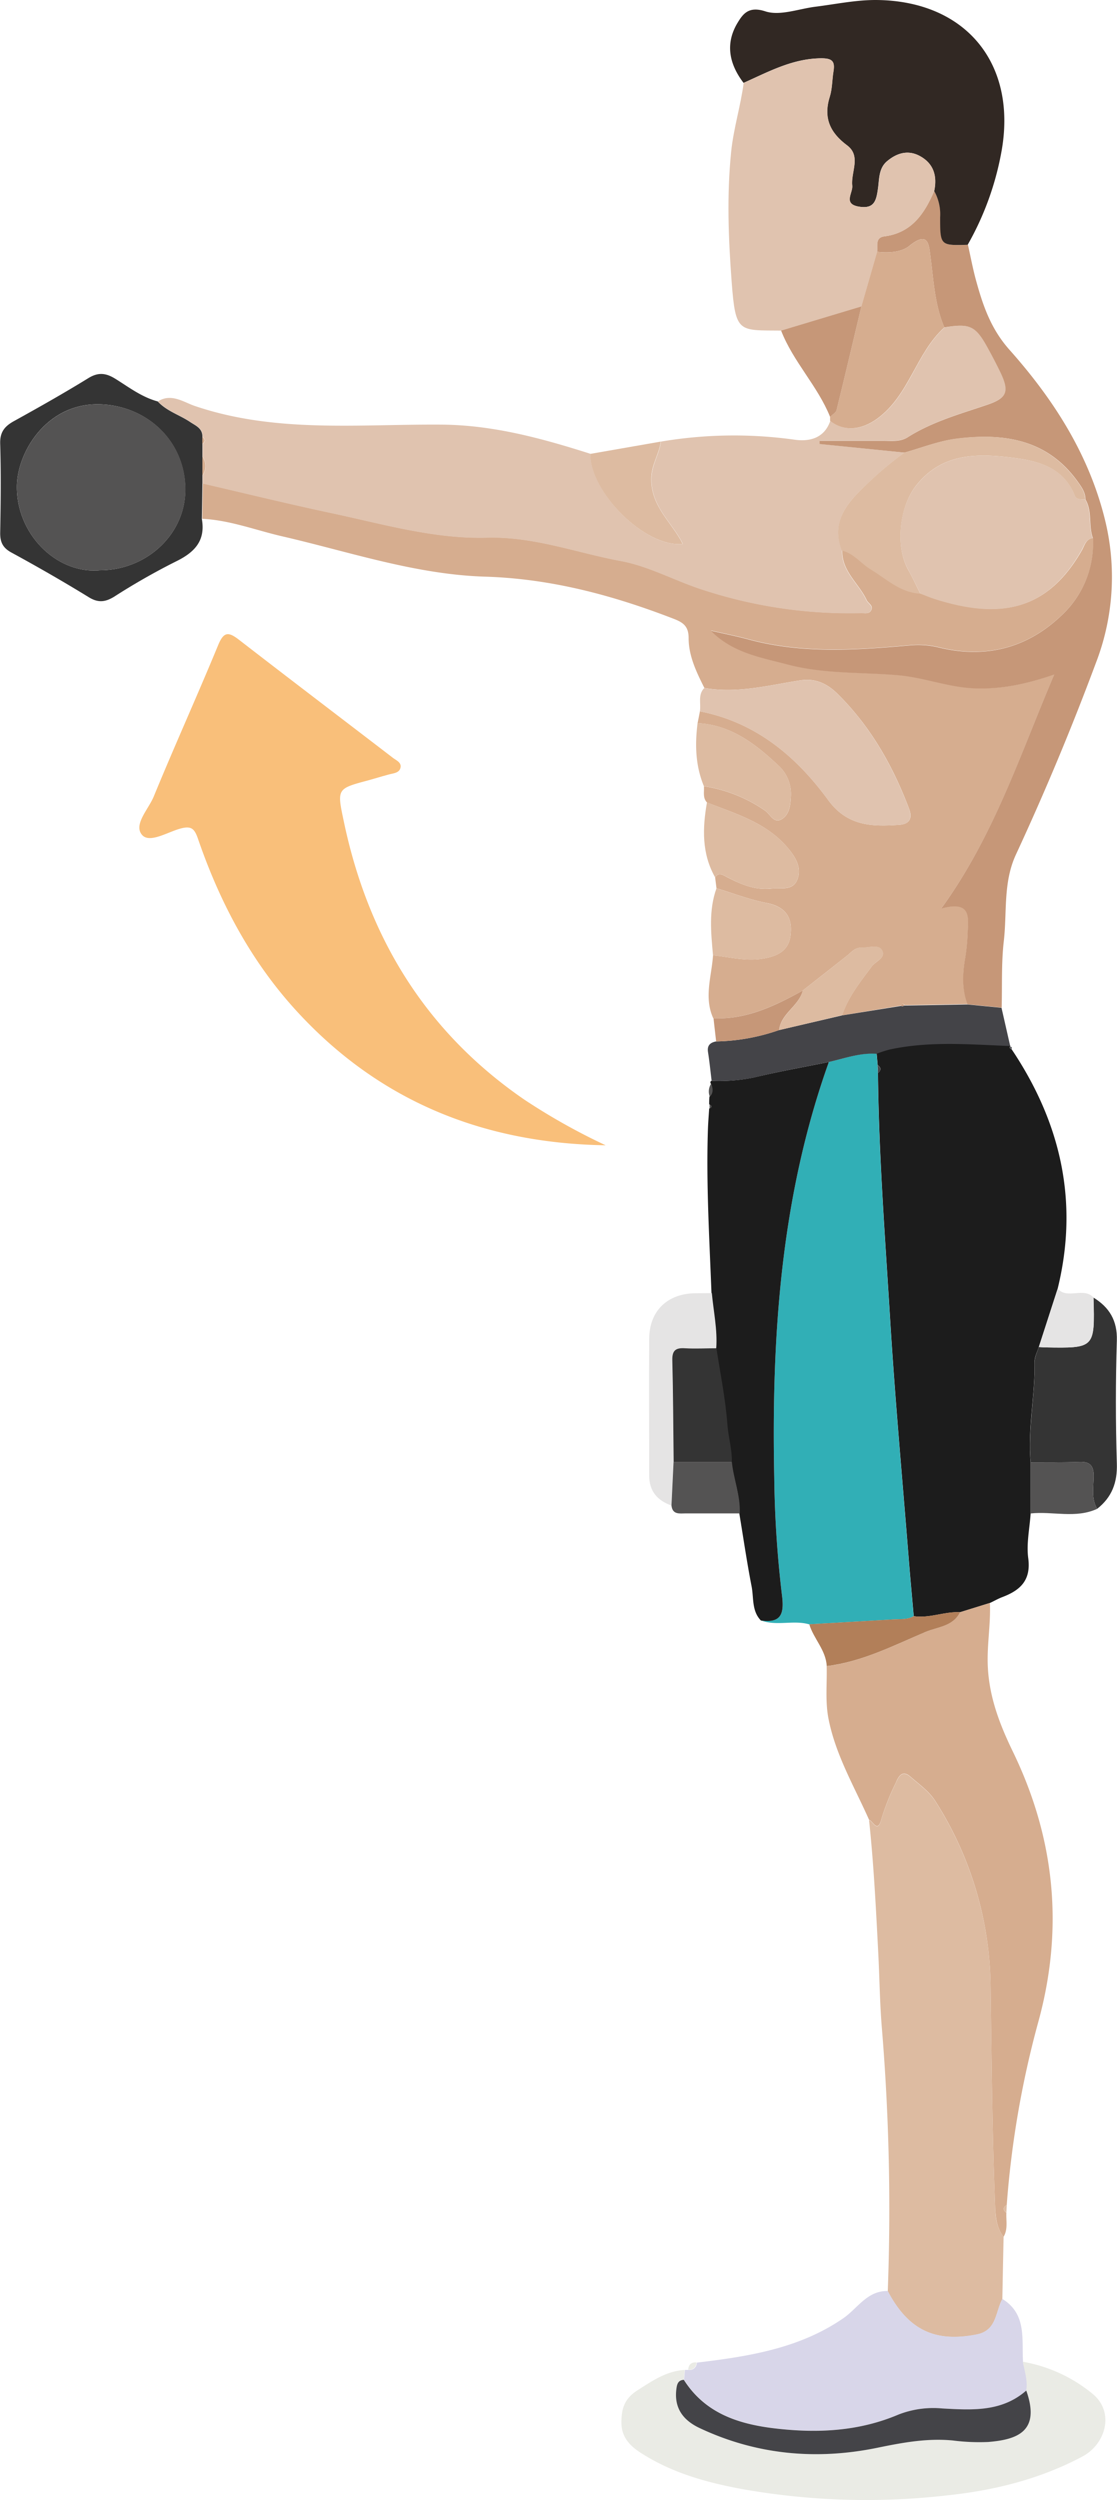 <svg xmlns="http://www.w3.org/2000/svg" viewBox="0 0 283.88 635.21"><title>ex_d2_3_1</title><g id="Layer_2" data-name="Layer 2"><g id="Layer_1-2" data-name="Layer 1"><path d="M181.28,258.74c-2.44-5.32-.42-10.66-.07-16,4.07.39,8.12,1.5,12.24.9,3.5-.51,6.87-1.66,7.44-5.8.64-4.58-1.1-7.45-6.07-8.41-4.32-.84-8.49-2.46-12.73-3.74-.11-.91-.23-1.83-.34-2.74.9-1.38,1.75-.75,2.88-.16,3.51,1.82,7.09,3.41,11.26,3,2.41-.26,5.46.59,6.65-2.07,1.32-2.93-.14-5.64-2.18-8.11-5.42-6.57-13.25-8.76-20.69-11.72-1.14-1.2-.65-2.72-.78-4.12a37.18,37.18,0,0,1,15.53,6.19c1.35.9,2.27,3.57,4.46,2.05,1.69-1.17,2-3.28,2.1-5.36a9.83,9.83,0,0,0-2.75-7.77c-5.9-5.59-12.24-10.68-20.94-11.14.2-1,.4-2,.59-3,14.16,2.77,24.45,11.39,32.61,22.55,4.88,6.67,11.26,6.79,18.14,6.28,2.26-.17,3.43-1.4,2.39-4.13-4.15-10.94-9.81-20.91-18.19-29.18-2.55-2.51-5.55-4-9.41-3.4-8.08,1.24-16.1,3.43-24.41,1.93-2-4-4-8.1-4-12.66,0-2.89-1.25-3.92-3.74-4.88-15.49-6-31.23-10.22-48-10.73-17.65-.54-34.44-6.3-51.52-10.24-6.76-1.56-13.31-4.11-20.34-4.46q.07-4.47.14-9c10.93,2.52,21.83,5.2,32.8,7.54,13,2.77,26.09,6.6,39.48,6.23,11.88-.33,22.7,3.84,34,5.93,7.33,1.35,14.2,5.28,21.49,7.52a119.84,119.84,0,0,0,39.5,5.72c.94,0,2.16.36,2.64-.81s-.82-1.64-1.2-2.48c-2-4.26-6.37-7.34-6.2-12.64,3,.71,4.85,3.29,7.36,4.81,4,2.43,7.52,5.9,12.6,6.15,1.24.47,2.46,1,3.72,1.4,16,5,28.2,3.39,37.21-12.36.72-1.26,1-2.9,2.87-3.13a25,25,0,0,1-6.9,18.52c-8.85,9.1-19.76,12.28-32.19,9.26a22.22,22.22,0,0,0-7.37-.56c-13.72,1.23-27.42,2.17-41-1.48-3.2-.87-6.45-1.51-9.68-2.25,5.51,5.6,12.67,6.78,19.63,8.62,9.23,2.43,18.73,1.89,28.08,2.71,6.63.59,12.78,3.1,19.44,3.33s13-1,20.13-3.52c-8.79,20.61-15.3,41-28.72,59.47,7.76-2.14,6.89,2.26,6.73,6.14a49.35,49.35,0,0,1-.63,6.4c-.67,3.9-.89,7.92.6,11.78l-16,.28c-.38-.46-.69-.37-.95.11L214,258c1.57-4.74,4.66-8.54,7.57-12.47,1-1.34,3.78-2.22,2.5-4.19-.93-1.44-3.42-.47-5.21-.55-1.47-.06-2.35,1-3.38,1.86-3.82,3.06-7.69,6.06-11.53,9.08C196.89,255.58,189.68,259.08,181.28,258.74Z" fill="#d6ad8f"/><path d="M257.08,266.57c12.51,18.64,17.15,38.78,11.72,60.87L264,342.26c-.38,1.25-1.1,2.5-1.07,3.74.16,8.55-1.79,17-1,25.57l0,13c-.25,3.78-1.1,7.64-.61,11.32.75,5.63-2,8.18-6.62,9.92-1.07.41-2.07,1-3.1,1.47l-7.6,2.36c-4-.2-7.77,1.61-11.78,1-.43-5-.9-9.9-1.29-14.86-1.61-20.17-3.46-40.33-4.7-60.53-1.28-20.85-2.89-41.71-3.1-62.62.86-.69.87-1.35-.07-2l-.27-3a31.59,31.59,0,0,1,3.25-1.06c10.18-2.23,20.46-1.3,30.73-.91l0,.15A.45.45,0,0,0,257.08,266.57Z" fill="#1c1c1c"/><path d="M214,139.88c-.17,5.3,4.23,8.38,6.2,12.64.38.84,1.69,1.34,1.2,2.48s-1.7.78-2.64.81a119.84,119.84,0,0,1-39.5-5.72c-7.29-2.24-14.16-6.17-21.49-7.52-11.26-2.09-22.08-6.26-34-5.93-13.39.37-26.43-3.46-39.48-6.23-11-2.34-21.87-5-32.8-7.54,0-.69,0-1.38,0-2.06a4.25,4.25,0,0,0,0-4.81c0-1.07,0-2.13,0-3.19.77-.6.77-1.2,0-1.81.05-2.23-1.75-2.87-3.22-3.85-2.68-1.77-5.88-2.71-8.13-5.16,3.37-2.17,6.6.22,9.31,1.14,20.57,7,41.76,4.6,62.76,4.76,13.16.1,25.55,3.5,37.89,7.43-.23,9.56,13.84,23.94,23.46,22.89-2.7-5.44-7.95-9.31-8-16.37,0-3.76,2-6.37,2.42-9.64a111.36,111.36,0,0,1,33.9-.49c3.82.56,7.62-.33,9.15-4.81,3.34,2.74,7.81,2.53,12.05-.58,8.09-5.93,9.75-16.58,17-23.14,6.66-1.08,7.92-.44,11.37,5.84,1,1.75,1.87,3.51,2.74,5.3,2.47,5.08,1.9,6.75-3.29,8.5-6.88,2.33-13.91,4.28-20.13,8.22-1.95,1.24-4.16.91-6.29.91-5.38,0-10.76,0-16.14,0v.84L229.88,115a86.82,86.82,0,0,0-9.76,8.22C215.16,127.85,211.19,132.53,214,139.88Z" fill="#e0c3af"/><path d="M153.93,291c-30.37-.49-56.58-10.73-77.52-33-12.15-12.88-20.36-28.19-26.08-44.84-.91-2.63-1.7-3.4-4.52-2.62-3.28.9-7.85,3.83-9.74,1.56-2.18-2.61,1.67-6.49,3-9.71,5.3-12.9,11.06-25.6,16.38-38.49,1.42-3.43,2.61-3.41,5.28-1.35,13,10.06,26.08,20,39.12,30,.88.67,2.31,1.21,1.91,2.61-.35,1.25-1.76,1.31-2.87,1.61-1.76.47-3.51,1-5.27,1.5-8,2.13-8,2.12-6.26,10.35,6.16,29.51,20.82,53.55,45.9,70.78A160.05,160.05,0,0,0,153.93,291Z" fill="#f9bf7a"/><path d="M223.11,272.65c.21,20.91,1.82,41.77,3.1,62.62,1.24,20.2,3.09,40.36,4.7,60.53.39,5,.86,9.91,1.29,14.86-1.51.88-3.19.71-4.83.8l-21.72,1.26c-4-1.16-8.28.51-12.28-1,5.37.76,5.95-1.92,5.35-6.53a277.29,277.29,0,0,1-1.95-29.81c-.72-35.89,1.65-71.38,13.88-105.57,4-.91,7.91-2.37,12.12-2.13l.27,3C223.07,271.34,223.09,272,223.11,272.65Z" fill="#31afb6"/><path d="M255.06,568.33q-.17,7.92-.32,15.84c-1.77,3.27-1.4,8-6.48,9-10.65,2.1-17.44-1.16-22.64-11a559.4,559.4,0,0,0-1.48-66.65c-.55-6.44-.6-12.92-.94-19.38-.58-11.25-1.14-22.5-2.34-33.71,1.08.35,2.19,3.6,3.18-.31a60.05,60.05,0,0,1,3.65-9.14c.69-1.59,1.62-3.29,3.65-1.53,2.23,1.94,4.81,3.76,6.35,6.2a89.23,89.23,0,0,1,14.07,47.15c.26,18.72.4,37.45,1.16,56.16C253,563.5,253.33,566.14,255.06,568.33Z" fill="#ddbba1"/><path d="M255.06,568.33c-1.73-2.19-2-4.83-2.14-7.43-.76-18.71-.9-37.44-1.16-56.16a89.23,89.23,0,0,0-14.07-47.15c-1.54-2.44-4.12-4.26-6.35-6.2-2-1.76-3-.06-3.65,1.53a60.05,60.05,0,0,0-3.65,9.14c-1,3.91-2.1.66-3.18.31-3.74-8.43-8.5-16.45-10.3-25.66-.87-4.44-.34-8.91-.47-13.37,9-1.1,17-5.23,25.18-8.7,3-1.29,6.95-1.4,8.71-5l7.6-2.36c.24,5.48-.82,10.9-.52,16.42.41,7.64,3,14.41,6.29,21.22,10.8,22.21,13.11,45.23,6.41,69.25a244.64,244.64,0,0,0-7.9,46.06c-1,.62-1,1.28-.09,2C255.66,564.25,256.21,566.39,255.06,568.33Z" fill="#d6ad8f"/><path d="M229.88,115l-21.59-2.19V112c5.38,0,10.76,0,16.14,0,2.13,0,4.34.33,6.29-.91,6.22-3.94,13.25-5.89,20.13-8.22,5.19-1.75,5.76-3.42,3.29-8.5-.87-1.79-1.78-3.55-2.74-5.3C248,82.74,246.69,82.1,240,83.18c-2.43-5.69-2.71-11.79-3.5-17.79-.43-3.24-.5-6.89-5.44-2.88-1.91,1.55-5.26,1.84-8.15,1.46.18-1.51-.55-3.6,1.84-3.91,6.94-.9,10.18-5.76,12.66-11.51A12,12,0,0,1,239,55.21c0,7.19.05,7.19,7,7,.69,3.07,1.26,6.17,2.1,9.2,1.75,6.34,3.76,12.21,8.5,17.52C267.87,101.6,277,115.82,281,132.79a60.61,60.61,0,0,1-2.49,35.67q-9.21,24.73-20.32,48.68c-3.29,7.12-2.23,14.65-3.08,22-.64,5.58-.39,11.26-.54,16.89l-8.67-.85c-1.49-3.86-1.27-7.88-.6-11.78a49.35,49.35,0,0,0,.63-6.4c.16-3.88,1-8.28-6.73-6.14,13.42-18.49,19.93-38.86,28.72-59.47-7.12,2.48-13.47,3.75-20.13,3.52s-12.81-2.74-19.44-3.33c-9.35-.82-18.85-.28-28.08-2.71-7-1.84-14.12-3-19.63-8.62,3.23.74,6.48,1.38,9.68,2.25,13.54,3.65,27.24,2.71,41,1.48a22.22,22.22,0,0,1,7.37.56c12.43,3,23.34-.16,32.19-9.26a25,25,0,0,0,6.9-18.52c-1.21-3.17-.1-6.79-1.91-9.85,0-1.76-.95-3.11-1.91-4.45-7.67-10.79-18.74-12.51-30.71-11C238.67,112,234.31,113.76,229.88,115Z" fill="#c69778"/><path d="M245.93,62.2c-6.93.2-7,.2-7-7a12,12,0,0,0-1.52-6.66c.8-3.82-.12-7-3.7-8.93-3-1.59-5.83-.72-8.31,1.38-2.12,1.82-1.93,4.53-2.27,6.91-.43,2.93-.85,5.22-4.73,4.62-4.29-.66-1.61-3.47-1.82-5.36-.39-3.45,2.35-7.51-1.33-10.25-4.38-3.27-6.05-7-4.37-12.37.63-2,.58-4.27.93-6.4.41-2.53-.26-3.35-3.13-3.33-7.28.06-13.38,3.43-19.71,6.25-3.64-4.77-4.72-9.94-1.53-15.25,1.43-2.37,2.89-4.29,7.09-2.92,3.71,1.2,8.42-.64,12.68-1.18C212.34,1.07,217.37,0,222.56,0c22.95.11,36.21,16.29,31.87,39A74.56,74.56,0,0,1,245.93,62.2Z" fill="#312823"/><path d="M189,21.07c6.33-2.82,12.43-6.19,19.71-6.25,2.87,0,3.54.8,3.13,3.33-.35,2.13-.3,4.37-.93,6.4-1.68,5.32,0,9.1,4.37,12.37,3.68,2.74.94,6.8,1.33,10.25.21,1.89-2.47,4.7,1.82,5.36,3.88.6,4.3-1.69,4.73-4.62.34-2.38.15-5.09,2.27-6.91,2.48-2.1,5.31-3,8.31-1.38,3.58,1.9,4.5,5.11,3.7,8.93-2.48,5.75-5.72,10.61-12.66,11.51-2.39.31-1.66,2.4-1.84,3.91q-2,6.94-4,13.88L198.51,84c-10.82-.11-11.57.74-12.56-12.34-.83-11.05-1.26-22-.13-33.11C186.43,32.6,188.23,26.94,189,21.07Z" fill="#e0c3af"/><path d="M210.65,269.83c-12.23,34.19-14.6,69.68-13.88,105.57a277.29,277.29,0,0,0,1.95,29.81c.6,4.61,0,7.29-5.35,6.53C191,409.27,191.6,406,191,403c-1.19-6.13-2.09-12.32-3.11-18.48.27-4.5-1.52-8.69-2-13.08.09-3.29-.92-6.44-1.17-9.71-.5-6.43-1.81-12.79-2.78-19.18.33-4.73-.69-9.35-1.12-14-.53-13.82-1.36-27.63-.91-41.47.06-1.8.21-3.61.32-5.41.73-.35.71-.71,0-1.08,0-.65,0-1.3.07-1.94,1-1,.76-2.17.35-3.33a.49.49,0,0,1,.11-.7,44.26,44.26,0,0,0,10.87-.86C198,272.23,204.34,271.12,210.65,269.83Z" fill="#1c1c1c"/><path d="M225.62,582.11c5.2,9.88,12,13.14,22.64,11,5.08-1,4.71-5.71,6.48-9C261,588,259.63,594.33,260,600.1c.46,2.42,1.3,4.78.87,7.3-6.24,5.48-13.82,5-21.29,4.53a24.41,24.41,0,0,0-11.21,1.56c-10.07,4.27-20.55,4.77-31.27,3.52-9.39-1.1-17.84-3.84-23.26-12.36.08-.83.15-1.66.22-2.49l.92,0a1.83,1.83,0,0,0,2.1-1.85c13.16-1.58,26.21-3.59,37.44-11.42C218.05,586.35,220.49,582,225.62,582.11Z" fill="#d8d6e9"/><path d="M174,602.16c-.07.83-.14,1.66-.22,2.49-1.18.08-1.64.73-1.83,1.9-.81,5,1.47,8.3,5.84,10.36,14.5,6.85,29.74,8.21,45.22,5,6.42-1.32,12.64-2.47,19.17-1.84a52.56,52.56,0,0,0,8.94.38c7.43-.6,13.37-2.69,9.69-13.07.43-2.52-.41-4.88-.87-7.3a38.21,38.21,0,0,1,17.73,8.15c5.66,4.62,3.39,12.75-2.56,15.92-10.67,5.69-22.19,8.58-34.08,9.85a180.27,180.27,0,0,1-52.4-1.56c-9-1.67-17.37-4-25-8.72-2.81-1.71-5.68-3.89-5.7-8.14,0-3.65.78-6.15,4.11-8.26C165.79,604.93,169.37,602.44,174,602.16Z" fill="#eaebe5"/><path d="M179,174.8c8.31,1.5,16.33-.69,24.41-1.93,3.86-.6,6.86.89,9.41,3.4,8.38,8.27,14,18.24,18.19,29.18,1,2.73-.13,4-2.39,4.13-6.88.51-13.26.39-18.14-6.28-8.16-11.16-18.45-19.78-32.61-22.55C178.2,178.76,177.29,176.53,179,174.8Z" fill="#e0c3af"/><path d="M51.44,120.81c0,.68,0,1.37,0,2.06q-.06,4.48-.14,9c1,5.67-2,8.59-6.79,10.89A170.8,170.8,0,0,0,29,151.62c-2.21,1.35-4,1.6-6.36.17-6.51-4-13.11-7.79-19.8-11.43C.62,139.13,0,137.64.05,135.22c.14-7.46.22-14.93,0-22.39-.11-3,1.07-4.48,3.46-5.81,6.38-3.53,12.74-7.12,18.94-10.94,2.51-1.54,4.42-1.33,6.81.13C32.71,98.35,36,100.9,40.09,102c2.25,2.45,5.45,3.39,8.13,5.16,1.47,1,3.27,1.62,3.22,3.85,0,.6,0,1.2,0,1.81,0,1.06,0,2.12,0,3.19ZM25.34,144.9c11.94,0,21.72-9.15,21.76-20.41,0-12.1-9.25-21.08-21.14-21.75C12,102,4.23,114.91,4.28,123.83,4.35,136.11,14.67,145.87,25.34,144.9Z" fill="#343434"/><path d="M210.65,269.83c-6.31,1.29-12.67,2.4-18.92,3.94a44.26,44.26,0,0,1-10.87.86c-.3-2.43-.54-4.86-.92-7.28-.27-1.68.51-2.43,2-2.73a51.48,51.48,0,0,0,16-2.88L214,258l14.91-2.39.49.07.46-.18,16-.28,8.67.85c.74,3.24,1.47,6.48,2.21,9.71-10.27-.39-20.55-1.32-30.73.91a31.59,31.59,0,0,0-3.25,1.06C218.56,267.46,214.65,268.92,210.65,269.83Z" fill="#444448"/><path d="M218.92,77.85q2-6.93,4-13.88c2.89.38,6.24.09,8.15-1.46,4.94-4,5-.36,5.44,2.88.79,6,1.07,12.1,3.5,17.79-7.24,6.56-8.9,17.21-17,23.14-4.24,3.11-8.71,3.32-12.05.58,0-.33,0-.66,0-1,.57-.57,1.48-1.06,1.65-1.72C214.77,95.42,216.83,86.63,218.92,77.85Z" fill="#d6ad8f"/><path d="M261.94,371.57c-.77-8.56,1.18-17,1-25.57,0-1.24.69-2.49,1.07-3.74.49,0,1,.08,1.49.09,12.75.23,12.75.23,12.4-12.66,4.06,2.51,6.09,5.85,5.94,10.92q-.48,15.6,0,31.22c.16,4.9-1.27,8.6-5,11.54-1.53-2.59-.94-5.45-.89-8.19s-.9-3.87-3.71-3.74C270.15,371.61,266,371.54,261.94,371.57Z" fill="#343434"/><path d="M180.91,328.56c.43,4.66,1.45,9.28,1.12,14-2.66,0-5.33.11-8,0-2.28-.12-3.27.53-3.21,3,.22,8.63.24,17.26.34,25.89-.18,3.69-.35,7.38-.53,11.07-3.58-1.26-5.64-3.66-5.64-7.58,0-11.62-.09-23.24,0-34.86.07-7.11,4.74-11.48,11.88-11.49Z" fill="#e5e4e4"/><path d="M179.67,203.87c7.44,3,15.27,5.15,20.69,11.72,2,2.47,3.5,5.18,2.18,8.11-1.19,2.66-4.24,1.81-6.65,2.07-4.17.44-7.75-1.15-11.26-3-1.13-.59-2-1.22-2.88.16C178.32,216.89,178.52,210.44,179.67,203.87Z" fill="#ddbba1"/><path d="M177.29,183.72c8.7.46,15,5.55,20.94,11.14a9.83,9.83,0,0,1,2.75,7.77c-.13,2.08-.41,4.19-2.1,5.36-2.19,1.52-3.11-1.15-4.46-2.05a37.18,37.18,0,0,0-15.53-6.19C176.74,194.57,176.59,189.19,177.29,183.72Z" fill="#ddbba1"/><path d="M167.93,112.2c-.42,3.27-2.45,5.88-2.42,9.64.05,7.06,5.3,10.93,8,16.37-9.62,1-23.69-13.33-23.46-22.89Z" fill="#ddbba1"/><path d="M182.09,225.7c4.24,1.28,8.41,2.9,12.73,3.74,5,1,6.71,3.83,6.07,8.41-.57,4.14-3.94,5.29-7.44,5.8-4.12.6-8.17-.51-12.24-.9C180.7,237,180.08,231.3,182.09,225.7Z" fill="#ddbba1"/><path d="M218.92,77.85c-2.09,8.78-4.15,17.57-6.31,26.34-.17.66-1.08,1.15-1.65,1.72-3.17-7.86-9.38-14-12.45-21.92Z" fill="#c69778"/><path d="M244,409.62c-1.76,3.62-5.67,3.73-8.71,5-8.18,3.47-16.17,7.6-25.18,8.7-.21-4.07-3.33-6.93-4.44-10.62l21.72-1.26c1.64-.09,3.32.08,4.83-.8C236.21,411.23,240,409.42,244,409.62Z" fill="#b27f59"/><path d="M261.94,371.57c4.1,0,8.21,0,12.3-.13,2.81-.13,3.75,1,3.71,3.74s-.64,5.6.89,8.19c-5.49,2.53-11.3.56-16.93,1.18Z" fill="#545353"/><path d="M170.65,382.52c.18-3.69.35-7.38.53-11.07H186c.43,4.39,2.22,8.58,2,13.08H174.29C172.71,384.54,170.91,384.91,170.65,382.52Z" fill="#545353"/><path d="M277.92,329.69c.35,12.89.35,12.89-12.4,12.66-.5,0-1-.06-1.49-.09l4.77-14.82C271.33,330.25,275.38,326.92,277.92,329.69Z" fill="#e5e4e4"/><path d="M198,261.74a51.48,51.48,0,0,1-16,2.88c-.22-2-.45-3.92-.66-5.88,8.4.34,15.61-3.16,22.7-7.06C203,255.67,198.47,257.5,198,261.74Z" fill="#c69778"/><path d="M177,600.26a1.83,1.83,0,0,1-2.1,1.85C175,600.82,175.68,600.14,177,600.26Z" fill="#eaebe5"/><path d="M180.75,275.33c.41,1.16.64,2.31-.35,3.33A3.58,3.58,0,0,1,180.75,275.33Z" fill="#545353"/><path d="M255.77,562.2c-.92-.71-.87-1.37.09-2Z" fill="#ddbba1"/><path d="M180.33,280.6c.7.37.72.73,0,1.08C180.32,281.32,180.32,281,180.33,280.6Z" fill="#545353"/><path d="M257.08,266.57a.45.45,0,0,1-.29-.69l.35.26Z" fill="#444448"/><path d="M275.8,126.9c1.81,3.06.7,6.68,1.91,9.85-1.84.23-2.15,1.87-2.87,3.13-9,15.75-21.24,17.41-37.21,12.36-1.26-.4-2.48-.93-3.72-1.4-1-2-2-4.11-3.09-6.09-3.39-6-2.26-16,2-21.35,6.5-8.26,15.4-8.23,24.36-7.13,6.54.8,13.15,2.37,16,9.69C273.58,127.05,274.83,126.82,275.8,126.9Z" fill="#e0c3af"/><path d="M275.8,126.9c-1-.08-2.22.15-2.64-.94-2.88-7.32-9.49-8.89-16-9.69-9-1.1-17.86-1.13-24.36,7.13-4.21,5.37-5.34,15.35-2,21.35,1.12,2,2.07,4.06,3.09,6.09-5.08-.25-8.59-3.72-12.6-6.15-2.51-1.52-4.33-4.1-7.36-4.81-2.76-7.35,1.21-12,6.17-16.67a86.82,86.82,0,0,1,9.76-8.22c4.43-1.23,8.79-3,13.3-3.57,12-1.48,23,.24,30.71,11C274.85,123.79,275.8,125.14,275.8,126.9Z" fill="#ddbba1"/><path d="M198,261.74c.51-4.24,5.06-6.07,6-10.06,3.84-3,7.71-6,11.53-9.08,1-.83,1.91-1.92,3.38-1.86,1.79.08,4.28-.89,5.21.55,1.28,2-1.51,2.85-2.5,4.19-2.91,3.93-6,7.73-7.57,12.47Z" fill="#ddbba1"/><path d="M229.89,255.45l-.46.18-.49-.07C229.2,255.08,229.51,255,229.89,255.45Z" fill="#c69778"/><path d="M223.11,272.65c0-.66,0-1.31-.07-2C224,271.3,224,272,223.11,272.65Z" fill="#444448"/><path d="M51.44,120.81V116A4.25,4.25,0,0,1,51.44,120.81Z" fill="#d6ad8f"/><path d="M51.42,112.81c0-.61,0-1.21,0-1.81C52.19,111.61,52.19,112.21,51.42,112.81Z" fill="#d6ad8f"/><path d="M186,371.46h-14.8c-.1-8.63-.12-17.26-.34-25.89-.06-2.5.93-3.15,3.21-3,2.65.15,5.32,0,8,0,1,6.39,2.28,12.75,2.78,19.18C185.06,365,186.07,368.17,186,371.46Z" fill="#343434"/><path d="M260.82,607.4c3.68,10.38-2.26,12.47-9.69,13.07a52.56,52.56,0,0,1-8.94-.38c-6.53-.63-12.75.52-19.17,1.84-15.48,3.19-30.72,1.83-45.22-5-4.37-2.06-6.65-5.32-5.84-10.36.19-1.17.65-1.82,1.83-1.9,5.42,8.52,13.87,11.26,23.26,12.36,10.72,1.25,21.2.75,31.27-3.52a24.41,24.41,0,0,1,11.21-1.56C247,612.36,254.58,612.88,260.82,607.4Z" fill="#444448"/><path d="M25.34,144.9c-10.67,1-21-8.79-21.06-21.07C4.23,114.91,12,102,26,102.74c11.89.67,21.19,9.65,21.14,21.75C47.06,135.75,37.28,144.92,25.34,144.9Z" fill="#545353"/></g></g></svg>